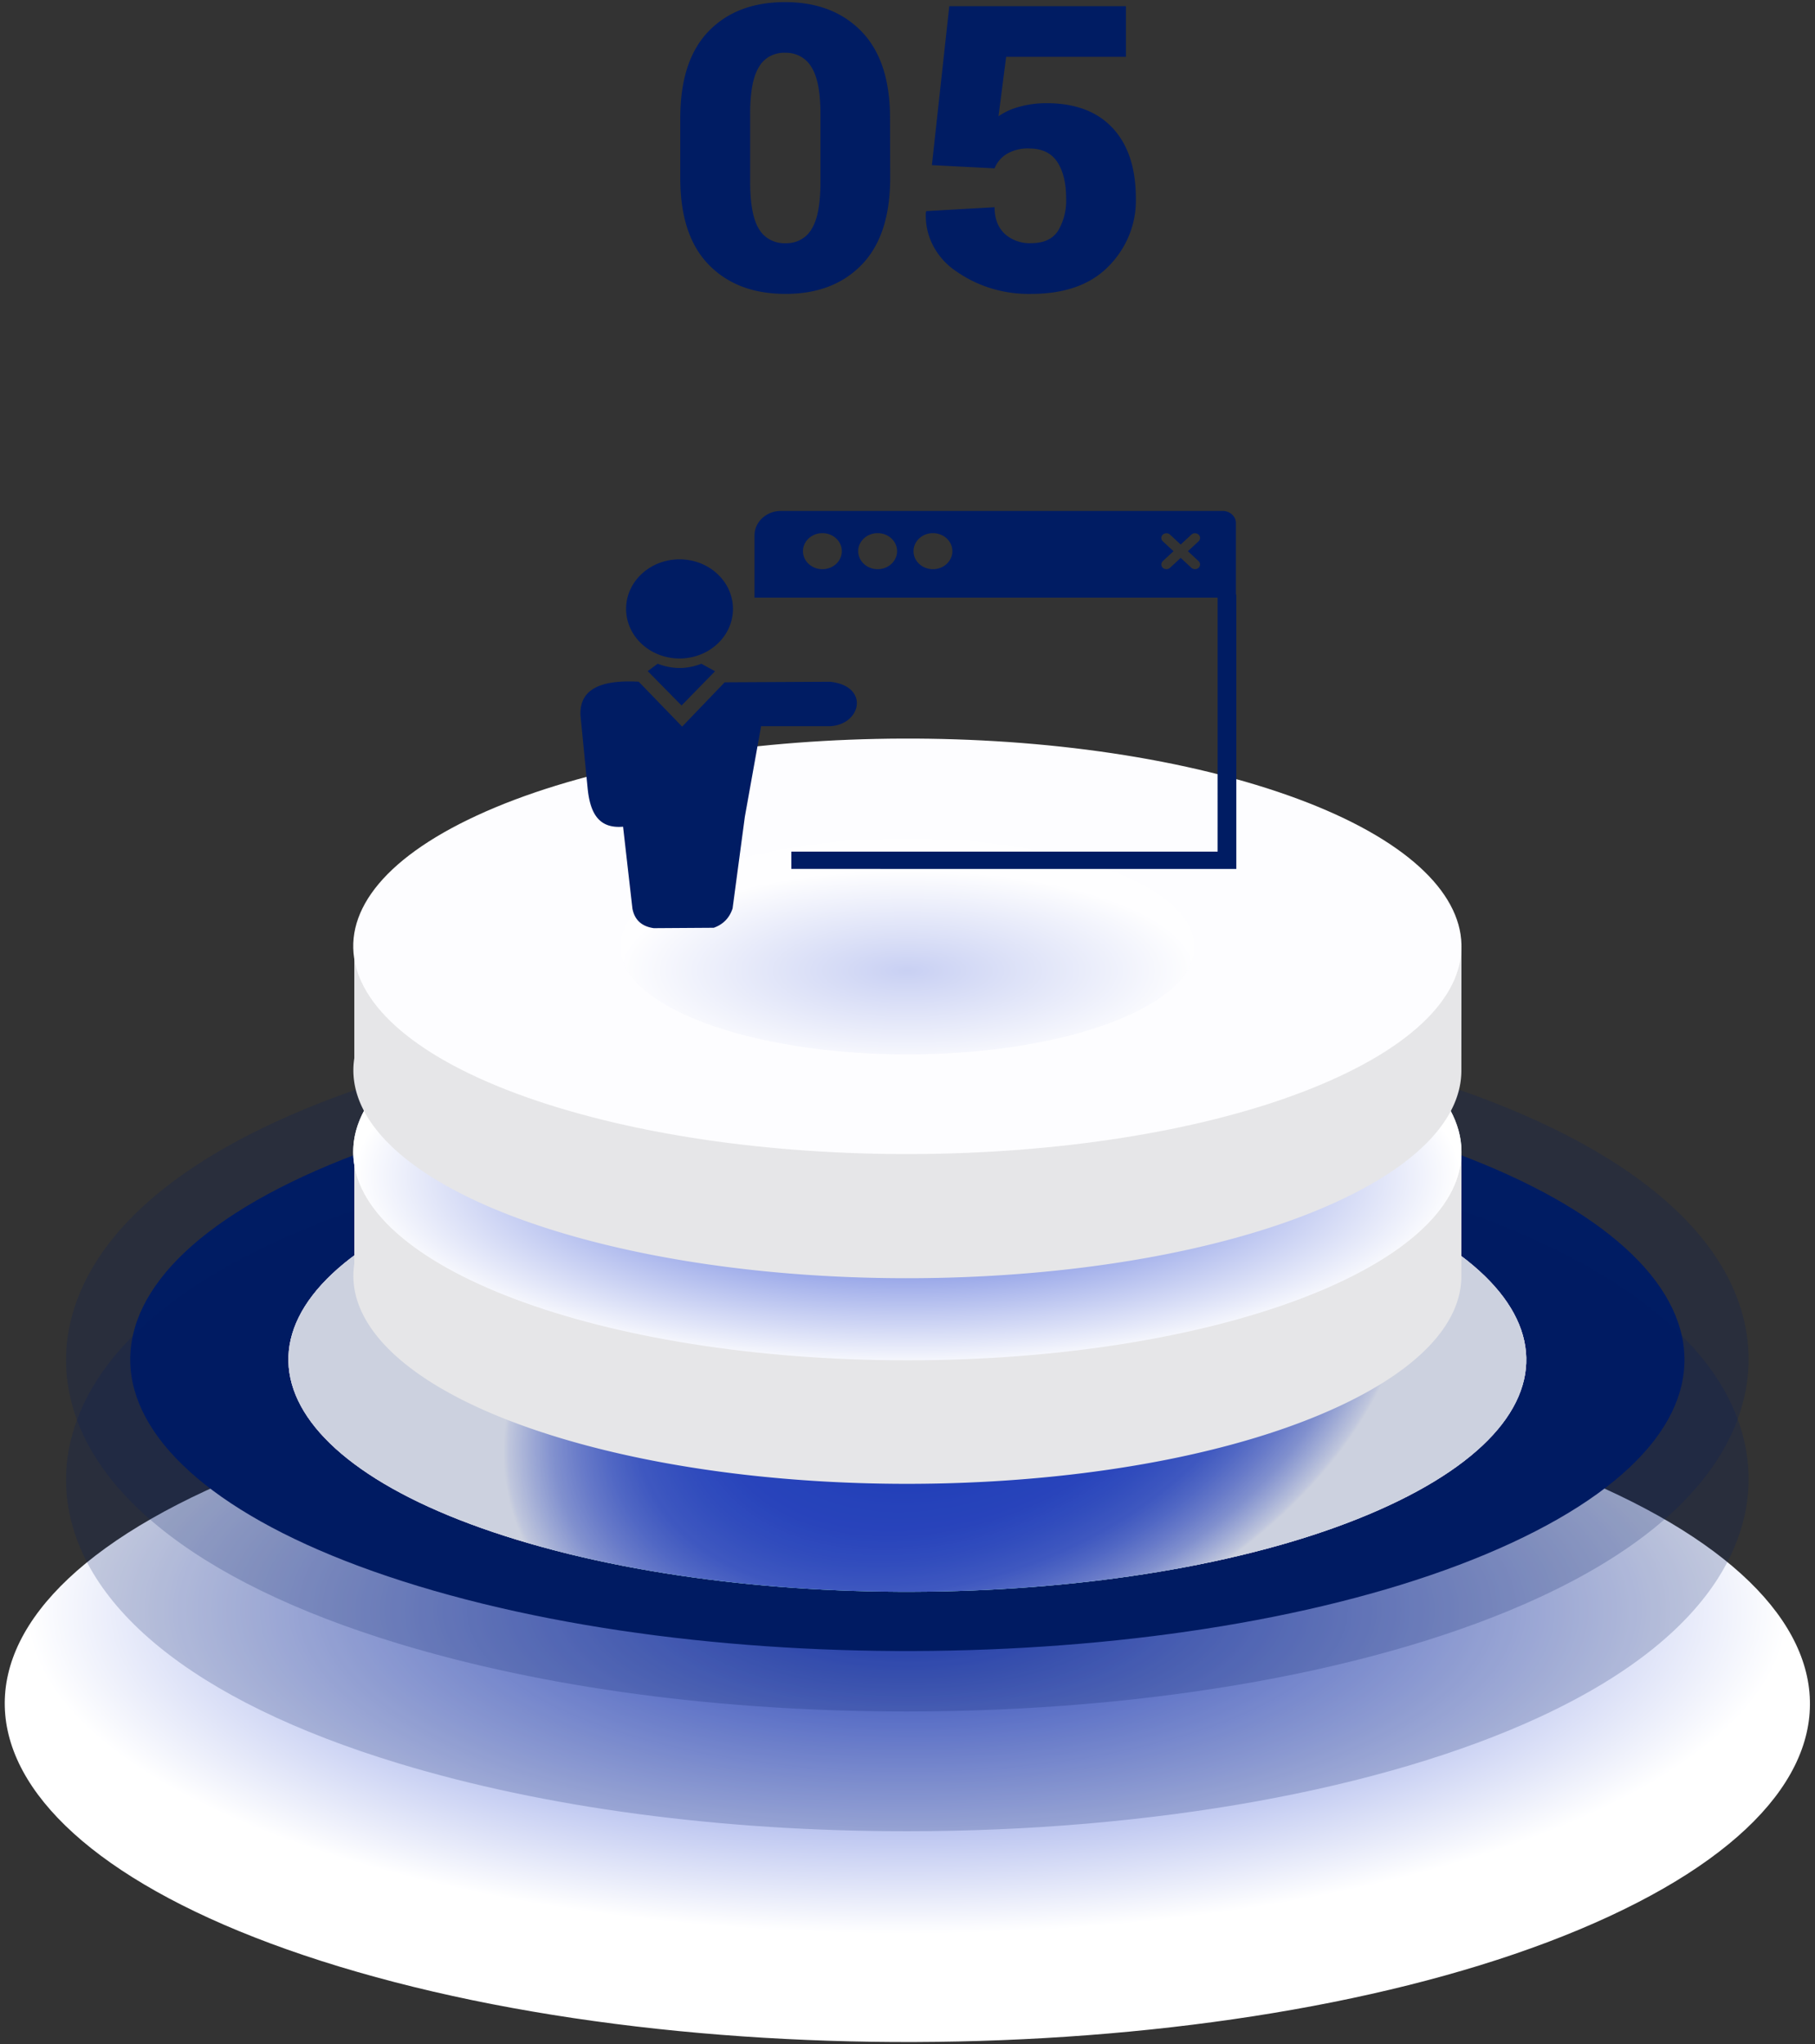 <svg width="222" height="250" fill="none" xmlns="http://www.w3.org/2000/svg"><rect width="100%" height="100%" fill="#333333" stroke="none"/><path style="mix-blend-mode:multiply" d="M180.456 176.181c47.385 14.386 54.691 40.447 16.318 58.208-38.373 17.761-107.887 20.502-155.268 6.117-47.38-14.386-54.691-40.443-16.322-58.204 38.37-17.761 107.891-20.491 155.272-6.121Z" fill="url(#a)"/><path d="M110.926 209.306c-22.787 0-44.29-2.868-62.174-8.296-25.13-7.63-39.555-19.413-40.618-33.175-.52-6.778 2.098-19.766 25.514-30.61 19.172-8.873 47.38-13.966 77.389-13.966 22.79 0 44.285 2.872 62.17 8.299 25.133 7.626 39.559 19.409 40.618 33.175.523 6.779-2.094 19.767-25.51 30.607-19.177 8.877-47.385 13.966-77.389 13.966Z" fill="#001C63" style="mix-blend-mode:multiply" opacity=".2"/><path d="M170.798 138.591c40.798 12.384 47.087 34.822 14.05 50.116-33.038 15.294-92.89 17.65-133.683 5.266C10.37 181.59 4.078 159.151 37.11 143.861c33.034-15.29 92.889-17.653 133.687-5.27Z" fill="#001C63" style="mix-blend-mode:multiply"/><g style="mix-blend-mode:multiply"><path d="M158.622 144.227c32.494 9.866 37.503 27.716 11.191 39.915-26.311 12.199-73.982 14.058-106.472 4.196-32.49-9.863-37.506-27.736-11.19-39.915 26.315-12.18 73.982-14.058 106.471-4.196Z" fill="url(#b)"/><path d="M158.622 144.227c32.494 9.866 37.503 27.716 11.191 39.915-26.311 12.199-73.982 14.058-106.472 4.196-32.49-9.863-37.506-27.736-11.19-39.915 26.315-12.18 73.982-14.058 106.471-4.196Z" fill="url(#c)"/><path d="M158.622 144.227c32.494 9.866 37.503 27.716 11.191 39.915-26.311 12.199-73.982 14.058-106.472 4.196-32.49-9.863-37.506-27.736-11.19-39.915 26.315-12.18 73.982-14.058 106.471-4.196Z" fill="url(#d)"/></g><path d="M110.926 223.953c-22.787 0-44.29-2.872-62.174-8.3-25.13-7.629-39.555-19.409-40.618-33.174-.52-6.779 2.098-19.767 25.514-30.607 19.172-8.877 47.38-13.97 77.389-13.97 22.79 0 44.285 2.872 62.17 8.299 25.133 7.63 39.559 19.409 40.618 33.175.523 6.779-2.094 19.767-25.51 30.611-19.177 8.873-47.385 13.966-77.389 13.966Z" fill="#001C63" style="mix-blend-mode:multiply" opacity=".2"/><path d="M178.758 140.874h-13.419a74.656 74.656 0 0 0-11.706-4.561c-29.088-8.831-71.767-7.149-95.326 3.757-.573.265-1.112.535-1.636.804H43.338v13.677c-1.227 7.895 7.36 15.895 24.99 21.253 29.088 8.831 71.767 7.148 95.322-3.757 10.173-4.708 15.104-10.367 15.096-15.987l.012-15.186Z" fill="#E6E6E8"/><path d="M153.634 121.13c29.092 8.831 33.577 24.829 10.018 35.735-23.56 10.905-66.239 12.588-95.322 3.757-29.084-8.831-33.578-24.829-10.022-35.735 23.556-10.905 66.238-12.587 95.326-3.757Z" fill="#FDFDFF"/><path style="mix-blend-mode:multiply" d="M110.979 166.358c37.434 0 67.78-11.41 67.78-25.484 0-14.074-30.346-25.483-67.78-25.483s-67.78 11.409-67.78 25.483 30.346 25.484 67.78 25.484Z" fill="url(#e)"/><path d="M178.758 115.729h-13.419a74.754 74.754 0 0 0-11.706-4.561c-29.088-8.831-71.767-7.149-95.326 3.757-.573.265-1.112.535-1.636.804H43.338v13.677c-1.227 7.896 7.36 15.895 24.99 21.253 29.088 8.831 71.767 7.149 95.322-3.757 10.173-4.708 15.104-10.366 15.096-15.99l.012-15.183Z" fill="#E6E6E8"/><path d="M153.634 95.986c29.092 8.83 33.577 24.829 10.018 35.734-23.56 10.906-66.239 12.584-95.322 3.753-29.084-8.83-33.578-24.829-10.022-35.73 23.556-10.902 66.238-12.588 95.326-3.757Z" fill="#FDFDFF"/><path style="mix-blend-mode:multiply" opacity=".25" d="M110.979 128.944c19.409 0 35.143-5.916 35.143-13.215 0-7.298-15.734-13.215-35.143-13.215s-35.143 5.917-35.143 13.215c0 7.299 15.734 13.215 35.143 13.215Z" fill="url(#f)"/><path d="M108.882 21.746c0 4.683-1.156 8.22-3.468 10.613-2.311 2.391-5.423 3.586-9.335 3.584-3.95 0-7.084-1.195-9.404-3.584-2.32-2.39-3.475-5.927-3.467-10.613v-7.291c0-4.686 1.148-8.223 3.443-10.61C88.946 1.46 92.066.264 96.01.259c3.927 0 7.052 1.2 9.375 3.6 2.322 2.399 3.482 5.931 3.479 10.597l.017 7.29Zm-8.53-7.838c0-2.65-.37-4.556-1.112-5.716a3.437 3.437 0 0 0-1.346-1.298 3.716 3.716 0 0 0-1.868-.442 3.648 3.648 0 0 0-1.864.437 3.37 3.37 0 0 0-1.333 1.303c-.72 1.16-1.078 3.065-1.075 5.716v8.338c0 2.697.362 4.622 1.087 5.774.316.543.786.992 1.358 1.297a3.705 3.705 0 0 0 1.88.428c.65.02 1.292-.13 1.854-.435a3.38 3.38 0 0 0 1.332-1.29c.728-1.154 1.09-3.08 1.087-5.774v-8.338ZM113.984 20.198 116.11.758h21.605v6.194h-14.65l-.936 7.268a7.97 7.97 0 0 1 2.404-1.12 12.098 12.098 0 0 1 3.165-.478c3.609-.061 6.384.927 8.325 2.964 1.94 2.038 2.91 4.933 2.907 8.685.079 3.059-1.109 6.027-3.312 8.276-2.211 2.264-5.374 3.395-9.49 3.395-3.284.069-6.498-.895-9.134-2.74a8.483 8.483 0 0 1-2.865-3.166 7.916 7.916 0 0 1-.881-4.075l.053-.143 8.35-.477c0 1.38.408 2.461 1.226 3.241.429.392.939.696 1.498.895a4.622 4.622 0 0 0 1.753.26c1.554 0 2.655-.513 3.304-1.54a7.188 7.188 0 0 0 .973-3.895c0-1.905-.363-3.405-1.088-4.5-.725-1.096-1.873-1.644-3.443-1.644a4.987 4.987 0 0 0-2.768.689 3.62 3.62 0 0 0-1.455 1.74l-7.667-.389Z" fill="#001C63"/><path fill-rule="evenodd" clip-rule="evenodd" d="M95.507 62.488h54.06c.881 0 1.606.672 1.606 1.49v8.738h.045v33.551H96.793v-2.119h52.14V73.086H92.288v-7.613c0-1.64 1.45-2.985 3.219-2.985Zm-24.5 25.06c-.203-3.513 2.904-4.41 7.115-4.179l5.314 5.493 5.203-5.42 12.887-.067c4.87.515 3.845 5.239 0 5.439h-8.435l-1.984 11.058-1.502 11.228c-.392 1.187-1.175 1.962-2.304 2.362l-7.331.048c-1.476-.206-2.357-1.005-2.618-2.41l-1.143-9.999c-3.003.267-4.008-1.707-4.321-4.566l-.882-8.987Zm12.11-19.144c3.61 0 6.534 2.714 6.534 6.063 0 3.349-2.925 6.062-6.535 6.062-3.61 0-6.534-2.713-6.534-6.062-.007-3.343 2.924-6.063 6.534-6.063Zm.247 17.878-4.139-4.209 1.221-.902c1.795.696 3.578.696 5.34 0l1.671.92-4.093 4.191Zm30.748-21.081c1.312 0 2.376.987 2.376 2.204 0 1.218-1.064 2.205-2.376 2.205-1.312 0-2.376-.987-2.376-2.205 0-1.217 1.064-2.204 2.376-2.204Zm-13.52 0c1.312 0 2.376.987 2.376 2.204 0 1.218-1.064 2.205-2.376 2.205-1.312 0-2.376-.987-2.376-2.205 0-1.217 1.064-2.204 2.376-2.204Zm6.757 0c1.312 0 2.376.987 2.376 2.204 0 1.218-1.064 2.205-2.376 2.205-1.312 0-2.376-.987-2.376-2.205 0-1.217 1.064-2.204 2.376-2.204Zm34.88 1a.551.551 0 0 1 0-.819.661.661 0 0 1 .881 0l1.306 1.212 1.306-1.212a.661.661 0 0 1 .881 0 .553.553 0 0 1 0 .818l-1.306 1.211 1.306 1.212a.553.553 0 0 1 0 .817.662.662 0 0 1-.881 0l-1.306-1.211-1.306 1.211a.662.662 0 0 1-.881 0 .551.551 0 0 1 0-.817l1.306-1.212-1.306-1.21Z" fill="#001C63"/><defs><radialGradient id="a" cx="0" cy="0" r="1" gradientUnits="userSpaceOnUse" gradientTransform="matrix(107.502 0 0 39.472 110.979 196.938)"><stop stop-color="#2A48D0"/><stop offset="1" stop-color="#fff"/></radialGradient><radialGradient id="b" cx="0" cy="0" r="1" gradientUnits="userSpaceOnUse" gradientTransform="matrix(53.758 -19.96 13.026 35.083 117.01 166.37)"><stop stop-color="#8EDBDC"/><stop offset=".44" stop-color="#90DCDD"/><stop offset=".6" stop-color="#97DEDF"/><stop offset=".71" stop-color="#A2E2E2"/><stop offset=".8" stop-color="#B3E7E8"/><stop offset=".88" stop-color="#C9EEEE"/><stop offset=".95" stop-color="#E4F6F7"/><stop offset="1" stop-color="#fff"/></radialGradient><radialGradient id="c" cx="0" cy="0" r="1" gradientUnits="userSpaceOnUse" gradientTransform="matrix(53.758 -19.96 13.026 35.083 117.01 166.37)"><stop stop-color="#80E3C8"/><stop offset=".43" stop-color="#82E3C9"/><stop offset=".58" stop-color="#89E5CC"/><stop offset=".69" stop-color="#94E8D1"/><stop offset=".78" stop-color="#A5EBD8"/><stop offset=".86" stop-color="#BBF0E2"/><stop offset=".93" stop-color="#D7F6ED"/><stop offset=".99" stop-color="#F6FDFB"/><stop offset="1" stop-color="#fff"/></radialGradient><radialGradient id="d" cx="0" cy="0" r="1" gradientUnits="userSpaceOnUse" gradientTransform="matrix(53.758 -19.96 13.026 35.083 117.01 166.37)"><stop stop-color="#2A48D0"/><stop offset=".39" stop-color="#2C4AD0"/><stop offset=".53" stop-color="#334FD2"/><stop offset=".62" stop-color="#3E5AD5"/><stop offset=".71" stop-color="#4F68D8"/><stop offset=".77" stop-color="#657BDD"/><stop offset=".83" stop-color="#8192E3"/><stop offset=".89" stop-color="#A1AEEA"/><stop offset=".94" stop-color="#C7CFF3"/><stop offset=".99" stop-color="#F0F2FC"/><stop offset="1" stop-color="#fff"/></radialGradient><radialGradient id="e" cx="0" cy="0" r="1" gradientUnits="userSpaceOnUse" gradientTransform="matrix(67.571 0 0 23.538 110.979 143.89)"><stop stop-color="#2A48D0"/><stop offset="1" stop-color="#fff"/></radialGradient><radialGradient id="f" cx="0" cy="0" r="1" gradientUnits="userSpaceOnUse" gradientTransform="matrix(35.037 0 0 12.205 110.979 118.71)"><stop stop-color="#2A48D0"/><stop offset="1" stop-color="#fff"/></radialGradient></defs></svg>